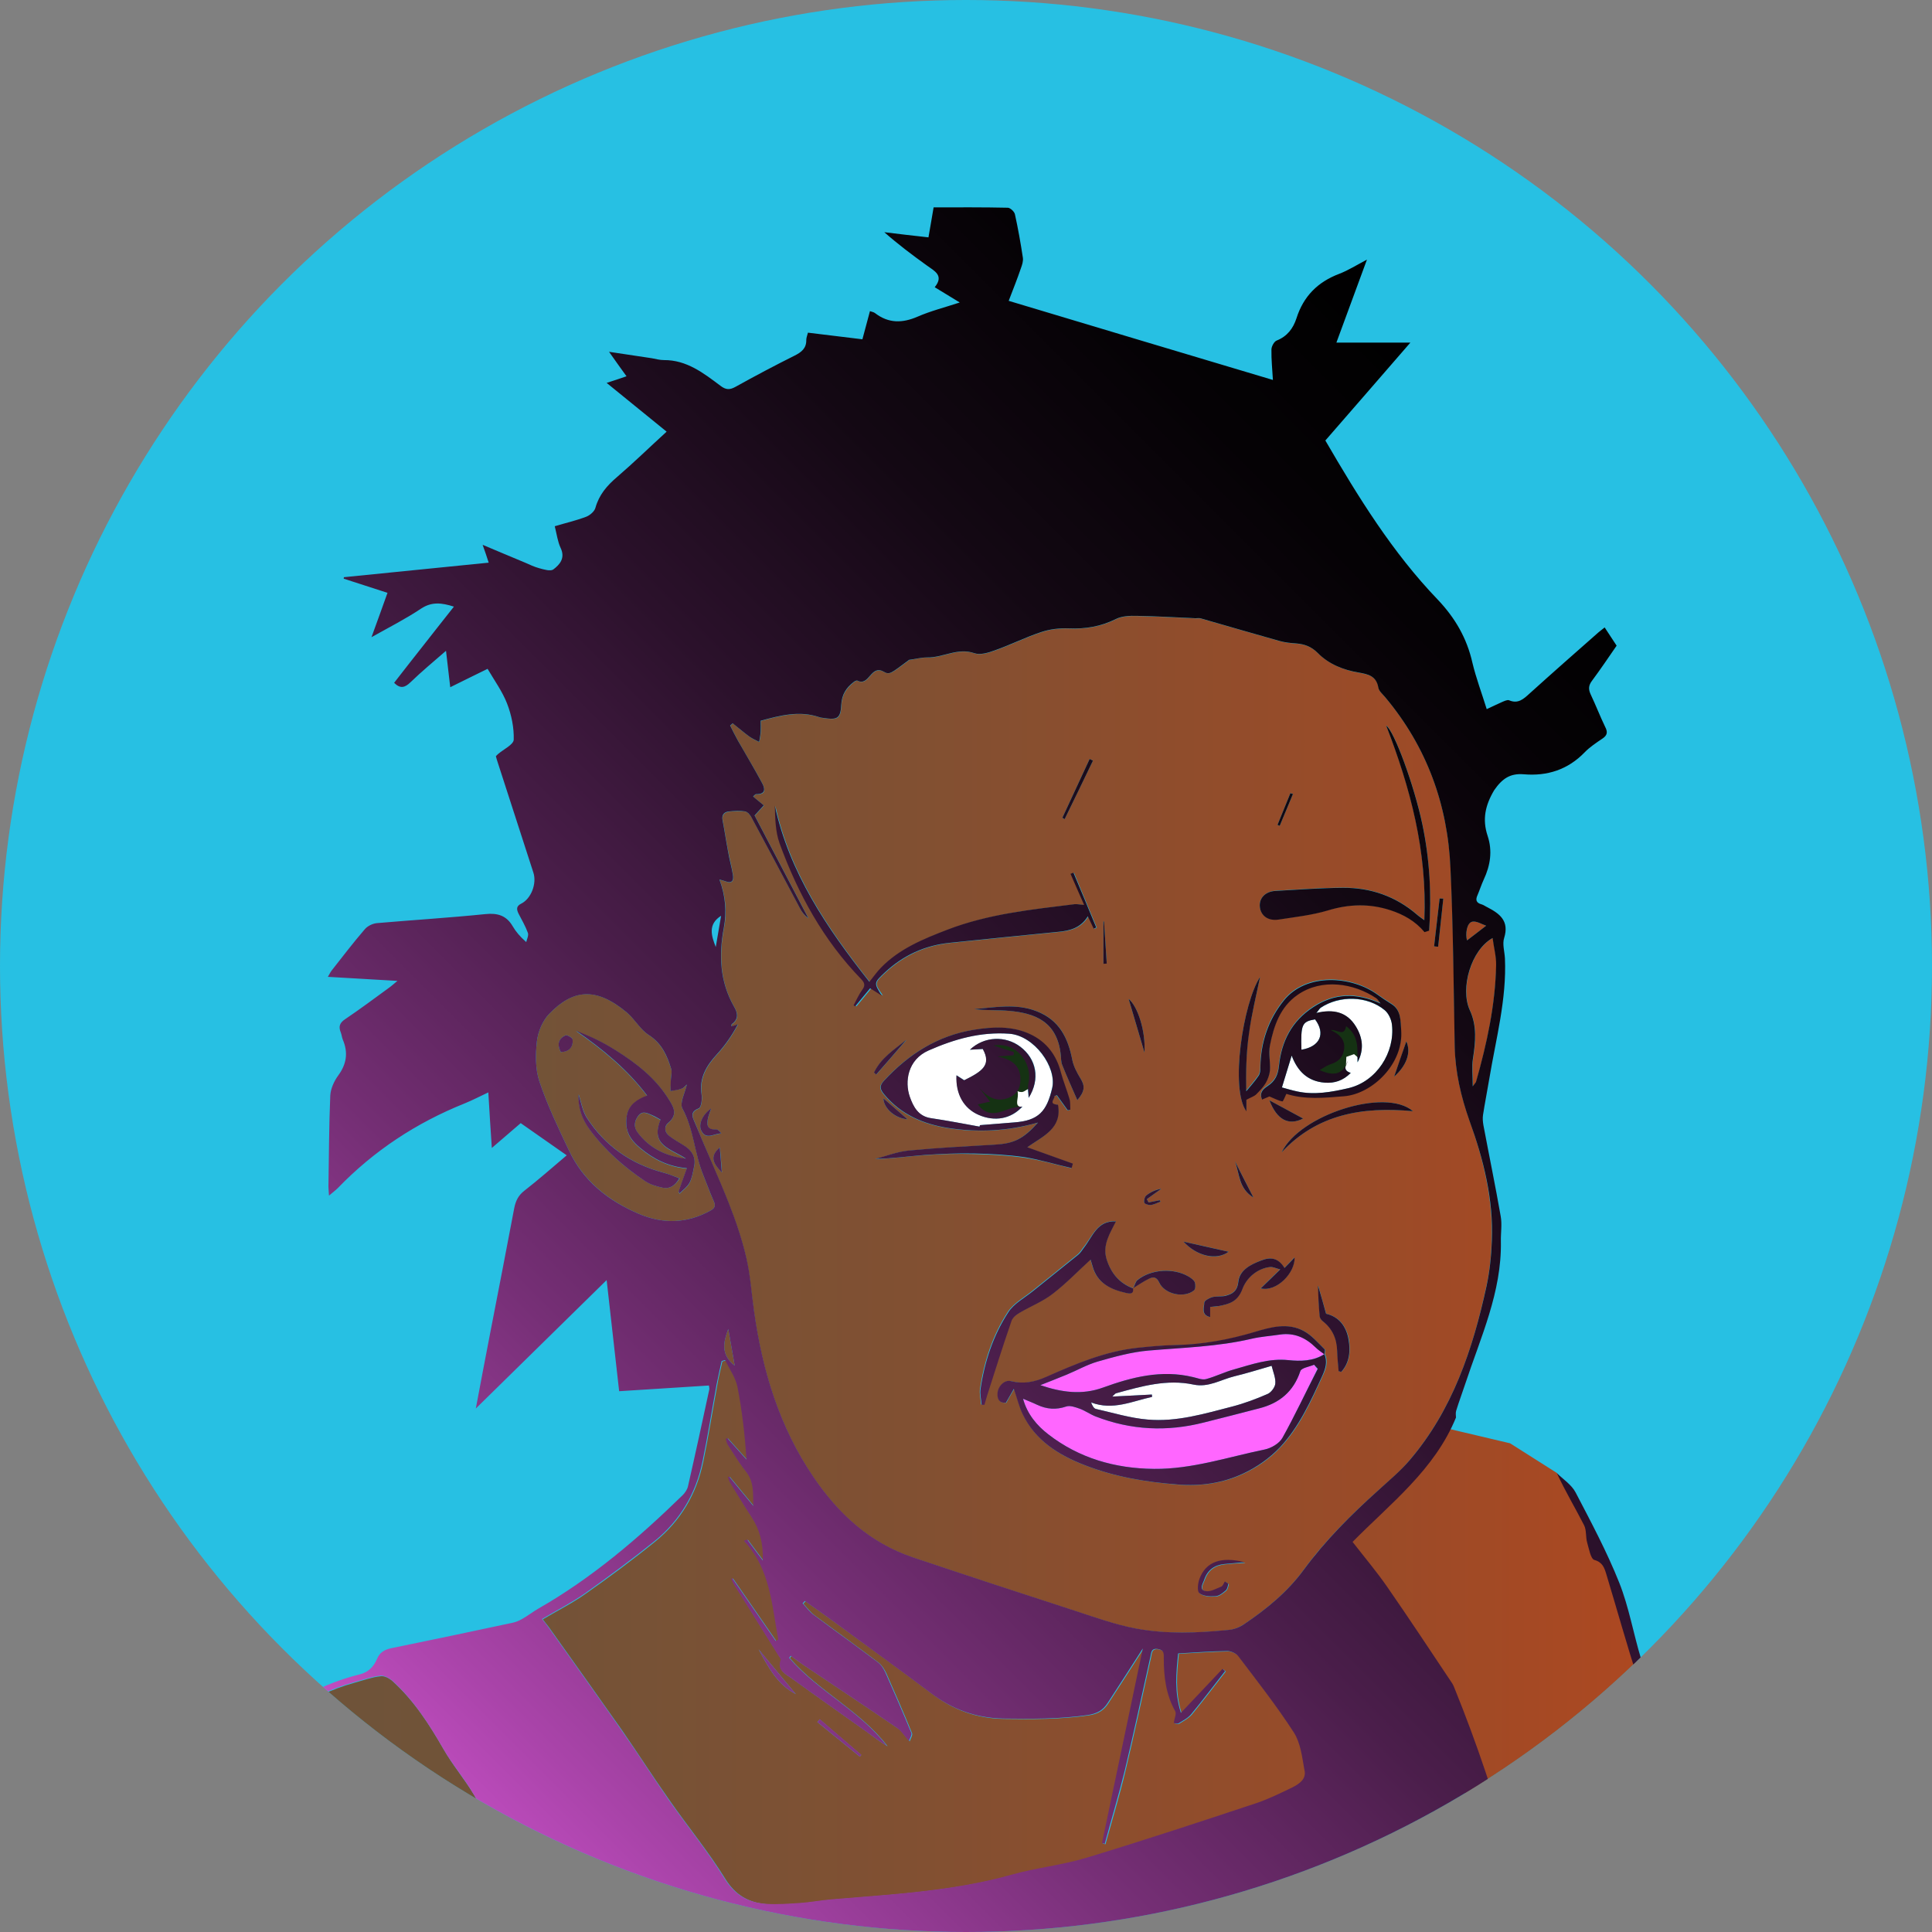 <?xml version="1.0" encoding="utf-8"?>
<!-- Generator: Adobe Illustrator 25.4.1, SVG Export Plug-In . SVG Version: 6.00 Build 0)  -->
<svg version="1.1" xmlns="http://www.w3.org/2000/svg" xmlns:xlink="http://www.w3.org/1999/xlink" x="0px" y="0px"
	 viewBox="0 0 1050 1050" style="enable-background:new 0 0 1050 1050;" xml:space="preserve">
<rect x="0" y="0" width="1050" height="1050" fill="#808080" stroke="none"/>
<style type="text/css">
	.st0{display:none;}
	.st1{display:inline;fill:#1D1D1B;}
	.st2{display:inline;fill:#EDD661;}
	.st3{display:inline;fill:#27C0E3;}
	.st4{display:inline;fill:#4F536A;}
	.st5{display:inline;fill:#498EB3;}
	.st6{display:inline;fill:#FF6666;}
	.st7{display:inline;fill:#BFB9AE;}
	.st8{display:inline;fill:#D1CDC8;}
	.st9{display:inline;fill:#140F3F;}
	.st10{display:inline;fill:#B8F907;}
	.st11{display:inline;fill:#9933FF;}
	.st12{display:inline;fill:#3329FF;}
	.st13{display:inline;fill:#153213;}
	.st14{display:inline;fill:#FF66FF;}
	.st15{display:inline;fill:#00F0A6;}
	.st16{display:inline;fill:#FF0540;}
	.st17{display:inline;fill:#FFFFFF;}
	.st18{display:inline;}
	
		.st19{clip-path:url(#SVGID_00000046333464050915603860000010189347864947383469_);fill:none;stroke:#1D1D1B;stroke-width:0.335;stroke-miterlimit:10;}
	.st20{clip-path:url(#SVGID_00000174596115442964464360000006271078197727446194_);fill:#27C0E3;}
	.st21{clip-path:url(#SVGID_00000174596115442964464360000006271078197727446194_);}
	.st22{fill:url(#SVGID_00000037670698095902239060000000179602744110213012_);}
	.st23{clip-path:url(#SVGID_00000174596115442964464360000006271078197727446194_);fill:#FFFFFF;}
	.st24{clip-path:url(#SVGID_00000174596115442964464360000006271078197727446194_);fill:#153213;}
	.st25{clip-path:url(#SVGID_00000174596115442964464360000006271078197727446194_);fill:#FF66FF;}
	.st26{fill:url(#SVGID_00000059277283796820378100000005194207290241791373_);}
</style>
<g id="Kleuren" class="st0">
</g>
<g id="PNG" class="st0">
</g>
<g id="Back">
</g>
<g id="Shirt">
</g>
<g id="Face">
</g>
<g id="Teeth">
	<g id="Eyes">
	</g>
	<g id="Iris">
	</g>
	<g id="Mond">
	</g>
</g>
<g id="Outline">
</g>
<g>
</g>
<g id="Cirkel">
	<g>
		<defs>
			<circle id="SVGID_00000074431531546482516040000014691180494944452543_" cx="525" cy="525" r="525"/>
		</defs>
		<clipPath id="SVGID_00000125595592063263905880000003364806703290571166_">
			<use xlink:href="#SVGID_00000074431531546482516040000014691180494944452543_"  style="overflow:visible;"/>
		</clipPath>
		
			<rect style="clip-path:url(#SVGID_00000125595592063263905880000003364806703290571166_);fill:#27C0E3;" width="1050" height="1050"/>
		<g style="clip-path:url(#SVGID_00000125595592063263905880000003364806703290571166_);">
			<g>
				
					<linearGradient id="SVGID_00000182512784918353384780000015850317871541356684_" gradientUnits="userSpaceOnUse" x1="77.808" y1="706.712" x2="935.645" y2="706.712">
					<stop  offset="2.149415e-03" style="stop-color:#6C543A"/>
					<stop  offset="0.217" style="stop-color:#715338"/>
					<stop  offset="0.484" style="stop-color:#815032"/>
					<stop  offset="0.777" style="stop-color:#9A4B28"/>
					<stop  offset="1" style="stop-color:#B2471F"/>
				</linearGradient>
				<path style="fill:url(#SVGID_00000182512784918353384780000015850317871541356684_);" d="M347.2,659.7
					c13.1,5.6,26.1,5.3,38.8-1.7c2.4-1.3,3.1-2.6,1.9-5.2c-2.1-4.6-3.8-9.5-5.7-14.2c-4.7-11.7-5-24.7-11.3-36.1
					c-1.7-3.1,1.5-8.8,2.4-13.1c-0.7,0.6-1.5,1.8-2.7,2.2c-2,0.7-4.2,0.9-6.2,1.4c0.1-2.1,0.2-4.2,0.2-6.3c0.1-1.9,0.7-4,0.2-5.7
					c-2.3-7.3-5.2-13.9-12.2-18.5c-4.7-3-7.6-8.7-12-12.3c-17.1-14.2-29.3-12.4-42.1,0.8c-3.6,3.7-6.1,9.7-6.7,14.9
					c-0.8,7.2-0.9,15.3,1.4,22c4.3,12.8,10.2,25.1,16,37.3C317.1,641.9,330.7,652.6,347.2,659.7z M360.2,645.5
					c-3.3-0.7-6.7-1.7-9.4-3.5c-11.5-7.6-21.8-16.6-30.1-27.9c-4.2-5.8-6.6-12.1-6.2-19.3c1.5,4.3,2.1,9,4.5,12.7
					c9.9,15.3,24,25.1,41.6,29.8c2.9,0.8,5.6,2,8.8,3.1C366.9,644.4,364,646.3,360.2,645.5z M324.1,565c3.6,1.8,7.2,3.8,10.7,6
					c11,6.9,21.2,14.8,28.3,26c2.8,4.4,5.7,8.6,0,13.4c-2.3,1.9-1.9,5.1,0.7,7.1c2.4,1.8,5.1,3.4,7.7,5c4.5,2.7,6.9,6.4,5.7,11.8
					c-0.6,3-1.1,6.1-2.5,8.8c-1.2,2.2-3.6,3.8-5.4,5.7c-0.2-0.4-0.3-0.7-0.5-1.1c1.4-4,2.9-8,4.5-12.6c-10.3-0.9-18.2-5.1-25.2-10.9
					c-4-3.3-7.3-7.1-7.7-12.7c-0.5-8.1,2.6-12.6,11.3-15.9c-10.8-14.3-24.2-25.2-38.7-35.3C316.7,561.8,320.5,563.3,324.1,565z
					 M307.3,562.7c0.8-0.4,3.9,1.3,3.9,2.2c0.3,4.1-1.7,6.6-6.4,6.9C302.6,567.6,303.6,564.5,307.3,562.7z M800.6,575.4
					c-0.7,4.4-0.1,9-0.1,15c1.3-1.8,1.7-2.1,1.8-2.5c5.9-20.8,10.4-41.8,10.9-63.5c0.1-4.6-1.1-9.2-1.9-14.6
					c-11.8,6.4-17.8,27.5-12.4,39.3C802.9,557.7,802,566.5,800.6,575.4z M807.7,503.1c-2.4-0.8-5.1-2.6-7.5-2.2
					c-3.1,0.5-3.9,6.8-2.9,10.2C800.1,509,803.5,506.3,807.7,503.1z M346.9,606.5c-2.2,2.8-2.6,6.1-0.4,9
					c6.5,8.6,15.5,12.9,26.3,14.4c-7.5-5.2-19.7-7-13.8-21.2c-1.7-0.9-3-1.7-4.3-2.3C352.1,605.2,349.3,603.4,346.9,606.5z
					 M399.3,742.2c-1.3-7.4-2.4-13.6-3.5-19.9C393.2,729.3,391.5,736.1,399.3,742.2z M396.1,654.2c3.7,9.4,7,19.1,9.3,28.9
					c2.2,9.6,2.9,19.5,4.3,29.3c4.5,32.4,13.7,62.9,32.3,90.4c13.7,20.2,30.7,35.8,54.1,43.7c29.5,9.9,59,19.6,88.6,29.2
					c10.7,3.5,21.3,7.3,32.3,9.4c16.8,3.2,33.9,2.5,50.8,0.8c2.9-0.3,6-1.6,8.4-3.2c12.1-8.2,23.4-17.4,32.2-29.4
					c11.7-16,25.7-29.9,40.4-43.1c5.9-5.3,12.1-10.4,17.2-16.5c23.3-27.3,34.4-60.2,41.8-94.6c1.8-8.1,2.6-16.5,2.9-24.7
					c0.8-22.6-4.5-44.2-12-65.3c-4.6-13.1-7.8-26.4-8-40.3c-0.6-32.3-0.8-64.6-2.3-96.8c-1.6-34.7-12.9-66-35.4-92.9
					c-1.4-1.7-3.5-3.4-3.8-5.3c-1-6.4-5.6-7.3-10.7-8.2c-8.4-1.4-16.3-4.7-22.2-10.6c-3.5-3.5-7.1-4.8-11.6-5.2
					c-3-0.2-6.1-0.5-9-1.3c-14.3-4-28.6-8.2-42.9-12.3c-0.9-0.3-2,0-3-0.1c-10.7-0.5-21.3-1.1-32-1.3c-3.8-0.1-8,0.1-11.2,1.7
					c-8.2,4.1-16.6,5.5-25.6,5.1c-5-0.2-10.3,0.4-15,2c-8.5,2.8-16.6,6.9-25.1,9.9c-3.5,1.3-8,2.7-11.2,1.6
					c-9.2-3.2-17.2,2.5-25.8,2.3c-3.2-0.1-6.4,0.8-9.7,1.3c-10.1,7.5-10.6,8.2-13.9,6.4c-7-3.9-7.8,8.2-14.2,4.9
					c-0.5-0.2-1.5,0.3-2.1,0.8c-4,3.2-6.4,6.7-6.7,12.4c-0.4,7.5-2.1,8.2-9.6,7.1c-0.8-0.1-1.7-0.2-2.5-0.5c-10.7-3.6-21-0.9-31.7,2
					c0,1.9,0.1,3.9,0,5.9c-0.1,1.9-0.5,3.7-0.8,5.6c-1.7-0.9-3.6-1.6-5.2-2.8c-3.2-2.3-6.1-4.8-9.2-7.3c-0.5,0.4-1,0.8-1.4,1.2
					c1.4,2.8,2.8,5.6,4.3,8.3c4.3,7.7,8.9,15.2,13.1,23c1.6,3,2.1,6.2-3.2,6c-0.7,0-1.4,1.1-1.7,1.3c2.3,1.9,4.1,3.3,5.8,4.8
					c-1.4,1.6-2.9,3.2-5,5.5c9.5,18.1,19.3,36.9,29.2,55.8c-2.1-1.4-3.4-3.1-4.4-5.1c-8.8-16.5-17.5-33-26.4-49.5
					c-0.8-1.4-2.2-3.2-3.5-3.4c-2.8-0.5-5.8-0.3-8.6,0c-2.7,0.3-4.3,1.6-3.7,4.8c1.1,5.7,1.9,11.4,3,17c0.8,4.2,1.9,8.3,2.6,12.5
					c0.6,3.3-0.5,5.1-4.2,3.6c-0.8-0.3-1.7-0.5-3.1-0.9c3.3,8.9,4.1,17.4,2.4,26.2c-2.8,14.9-2.2,29.5,5.6,43c2,3.4,2.5,6.7-1.3,9.4
					c-0.2,0.1-0.1,0.6-0.2,1.2c1.2-0.4,2.3-0.8,3.5-1.1c-3.2,6.1-7,11.5-11.4,16.3c-5.8,6.3-9.6,12.9-8.3,21.9
					c0.4,2.5-0.3,7-1.6,7.5c-5.3,2.1-3,5.4-1.9,8.1C383.7,625.2,390.3,639.5,396.1,654.2z M502.4,627.8c-8.9,0.6-17.7,2-26.8,2.1
					c6-1.5,11.9-3.9,18-4.5c15.5-1.5,31.1-2.3,46.7-3.2c10.4-0.6,15.5-2.9,23.6-12c-16.5,4.7-32.4,5.4-48.3,3
					c-13.8-2.1-26.1-7.3-35.3-18.4c-2.3-2.8-2.6-4.6-0.1-7.3c13.3-14.4,29.2-24.5,48.6-27.7c10.3-1.7,21.1-2.3,31,2.4
					c8.6,4.2,14.2,11.3,16.6,20.8c1.2,4.8,3.2,9.4,4.6,14.2c0.5,1.9,0.3,4,0.5,6c-0.5,0.1-1,0.2-1.4,0.3c-2-2.7-3.9-5.5-5.9-8.2
					c-0.4,0.2-0.8,0.3-1.3,0.5c0.2,1.6-3.6,4.3,1.9,4.7c2.3,12.8-8,17-16.7,23.1c8.7,3.1,16.7,6,24.8,8.9c-0.2,0.8-0.5,1.6-0.7,2.4
					c-8.5-2-17-4.5-25.6-5.7c-9-1.3-18.2-1.8-27.4-2C520.4,626.9,511.4,627.2,502.4,627.8z M475.1,582.9
					c3.7-7.9,11.1-12.6,17.6-17.8c-5.5,6.3-10.9,12.6-16.4,18.9C475.9,583.6,475.5,583.3,475.1,582.9z M480.1,596.9
					c4.2,3.7,8.4,7.3,13.1,11.4C486.9,608,480.3,602.7,480.1,596.9z M529.6,548.4c11.3-0.9,22.6-3.2,33.9,1.2
					c12.4,4.8,17,14.6,19.3,26.6c0.7,3.5,2.5,6.9,4.4,9.9c2.5,4,2.5,6.9-1.7,11.8c-2.9-6.7-5.7-12.9-8.2-19.1
					c-0.7-1.7-0.6-3.7-0.8-5.5c-1.9-18.4-14.6-22.7-27.9-23.9C542.3,548.8,535.9,549.3,529.6,548.4z M665.8,850.2
					c-5.4,0.5-9.2,3.2-11,8.4c-0.8,2.2-3.1,5.5,0.6,6.3c2.6,0.6,5.8-1.3,8.6-2.4c0.9-0.4,1.4-1.9,2-2.8c0.6,0.5,1.8,1.1,1.8,1.4
					c-0.2,1.2-0.6,2.8-1.4,3.5c-1.7,1.4-3.7,3-5.6,3.1c-3,0.2-6.7,0-8.7-1.7c-1.3-1.1-0.8-5.4,0.1-7.8c3.5-9.3,11.5-12.3,24.7-8.8
					C672.1,849.6,668.9,849.9,665.8,850.2z M718.8,747.9c-6.3,13.8-12.5,27.7-23,38.8c-5.5,5.9-12.7,10.9-20.1,14.3
					c-11,5.1-22.8,6.8-35.2,5.9c-17.4-1.4-34.5-4.2-50.7-10.5c-14.1-5.4-26.9-13.3-33.8-27.7c-1.9-3.9-2.9-8.2-4.8-13.8
					c-1.8,3-2.9,5-4.3,7.5c-3,0.3-4.8-1.4-4.6-4.9c0.2-4.1,3.8-7.7,7.3-6.8c6.9,1.7,12.9,0.5,19.4-2.4c15.8-7,31.8-13.9,49.3-15.7
					c6.9-0.7,13.8-1.4,20.7-1.5c14.7-0.3,28.9-2.8,43-7.1c8.7-2.6,18-5.3,26.8-0.5c4.3,2.3,7.6,6.5,11.3,9.9
					c0.4,0.4-0.1,1.7-0.1,2.6l0.1-0.1C721.9,740.1,720.7,743.9,718.8,747.9z M729,745.6c-0.5-0.1-0.9-0.3-1.4-0.4
					c-0.3-3.7-0.7-7.4-0.8-11.1c-0.1-6.7-2.7-12.1-8-16.2c-0.7-0.6-1.5-1.6-1.5-2.5c-0.5-5.5-0.8-11.1-0.9-16.8
					c1.4,5,2.8,10,4.4,15.4c7,1.6,11,6.9,12.3,14C734.1,734.3,733.6,740.7,729,745.6z M696.6,626.2c9.6-20.1,56.2-35.3,71.3-22.3
					C740.4,601.3,715.9,605.5,696.6,626.2z M689.9,598c6,3.3,12,6.5,18.3,9.9C700.4,611.9,694,608.7,689.9,598z M757.7,585.1
					c2.3-6.5,4.3-12.2,6.6-19.1C767.1,572,764.3,579.3,757.7,585.1z M782.4,488.3c0.7,0,1.3,0.1,2,0.1c-0.9,8.7-1.9,17.4-2.8,26.1
					c-0.7-0.1-1.5-0.2-2.2-0.2C780.4,505.7,781.4,497,782.4,488.3z M701.3,431.1c0.5,0.1,0.9,0.2,1.4,0.4
					c-2.4,5.8-4.8,11.5-7.2,17.3c-0.4-0.2-0.8-0.3-1.2-0.5C696.6,442.6,698.9,436.9,701.3,431.1z M693.2,484.1
					c12.2-0.7,24.4-1.6,36.6-1.7c15.1-0.1,28.7,4.6,40.3,14.6c1,0.9,2.1,1.6,4,3c1.7-37.7-7.6-72-20.7-105.7
					c4.3,2.9,15.1,32.2,19.6,53.4c4,19,5,38.2,3.7,57.9c-0.7,0.2-1.9,0.6-2.5,0.8c-5.1-6.1-11.5-9.6-18.5-11.9
					c-11.3-3.7-22.5-3.3-34,0.1c-8.7,2.6-17.9,3.7-27,5c-5.6,0.8-9.6-2.2-10-6.9C684.2,488.2,687.6,484.5,693.2,484.1z M684.8,531
					c-2,9.9-4.6,20.1-6.1,30.4c-1.4,10.4-1.7,20.9-1.5,31.4c2.3-2.8,4.7-5.5,6.7-8.4c0.8-1.2,1-3.1,1-4.7
					c0.1-13.6,4.4-25.9,12.8-36.3c12.1-15,36.6-13.4,50.7-3.2c2.5,1.8,5,3.5,7.6,5.1c5.5,3.3,5,9.3,5.4,14.1
					c1.5,18.5-15.7,34.9-31.1,36.1c-10.8,0.8-21.3,1.9-31.3-1.3c-0.8,1.6-1.7,4.1-2.2,4.1c-2.1-0.4-4.1-1.5-7-2.7
					c-0.5,0.2-2.1,0.9-4,1.7c-1.7-3.9,0.9-5.9,3.1-7.4c4.1-2.7,5.6-6.1,6.1-11c1.4-13.2,7-24.2,18.6-31.8c11.7-7.6,23.4-7.9,36.6-2
					c-1.1-1.4-1.6-2.3-2.4-2.9c-12-8-29.5-11-42.7-1.8c-9.4,6.6-12.9,16.8-15,27.4c-0.8,4.4,0.3,9.1,0,13.6
					c-0.1,2.4-1.1,4.9-2.3,6.9c-1.3,2.3-3.2,4.4-5.2,6.2c-1.2,1.1-2.9,1.6-5.3,2.9v6.3C668.5,591.8,675.6,545.2,684.8,531z
					 M681.2,650.8c-8.2-4.9-7.6-13.1-10-19.6C674.4,637.4,677.5,643.6,681.2,650.8z M672.9,696.7c0.7-6.5,6.7-9.3,12.3-11.6
					c4.9-2,9.3-1.7,12.8,4c2.2-2.3,3.8-3.9,5.5-5.7c0.3,8.5-9.9,18.9-18.4,16.8c3.7-3.6,6.7-6.6,10.6-10.3c-2.2-0.5-4-1.5-5.6-1.3
					c-7.3,0.9-12.8,6.2-14.9,11.8c-2.6,7-7.1,8.3-12.9,9.4c-1.5,0.3-3,0.4-4.7,0.5v5.5c-5.1-1.2-3.2-5.1-3.2-7.8c0-1,2.6-2.5,4.2-3
					c2.2-0.6,4.8-0.2,7.1-0.8C669.6,703.3,672.3,701.9,672.9,696.7z M667.7,680.3c-6.4,5-17.2,2.5-24.5-5.5
					C650.8,676.4,659.3,678.4,667.7,680.3z M646,693.8c1.3,0.8,2.8,1.8,3.3,3c0.5,1.3,0.5,3.8-0.4,4.5c-5.4,4.4-16,2.1-18.9-4.3
					c-1.5-3.2-3.4-3.1-5.6-2.1c-2.9,1.4-5.6,3.3-8.4,4.9c0.7-1.5,1.1-3.3,2.2-4.2C625.6,689.7,637.9,688.9,646,693.8z M631.1,646.1
					c-2.6,1.9-5.2,3.7-7.8,5.6c0.3,0.6,0.6,1.2,0.9,1.8c2-0.4,4.1-0.8,6.1-1.2c0.1,0.3,0.3,0.5,0.4,0.8c-1.8,0.6-3.6,1.6-5.4,1.8
					c-1.1,0.1-3.2-0.6-3.4-1.3c-0.3-1.2,0.2-3.2,1.1-3.9C625.3,647.9,628,646.5,631.1,646.1z M622,572c-2.9-9.8-5.8-19.6-8.6-29.1
					C618.2,546.8,622.7,560.1,622,572z M599.7,500.9c0.1,0,0.2,0,0.3-0.1c0.5,7.6,1,15.2,1.5,22.8c-0.6,0-1.2,0.1-1.8,0.1V500.9z
					 M606.4,663.7c-3,6.2-7.5,12.7-5.1,20.5c2.3,7.4,6.8,13.1,14.4,15.9c0.5,3.4-2,2.9-3.8,2.5c-8.5-2-15.8-5.4-18.3-14.8
					c-0.3-1.3-0.8-2.5-1-3.3c-6.9,6.3-13.3,13-20.6,18.6c-5.4,4.2-12.1,6.7-18,10.3c-1.9,1.1-4,2.8-4.7,4.7
					c-4.6,13.3-8.8,26.7-13.1,40.1c-0.5,1.7-1,3.4-1.5,5.1c-0.5,0-1,0-1.5,0c-0.2-2.9-1-5.8-0.6-8.5c2.2-14.9,6.9-29.2,15.1-41.8
					c3.1-4.7,8.8-7.8,13.4-11.5c8.2-6.6,16.4-13.1,24.5-19.7c1.3-1,2.2-2.6,3.2-3.9C593.8,671.9,596.2,663.2,606.4,663.7z
					 M592.2,412.5c0.6,0.3,1.2,0.6,1.8,0.9c-5.1,10.6-10.3,21.2-15.4,31.8c-0.4-0.3-0.8-0.5-1.2-0.8
					C582.3,433.8,587.3,423.1,592.2,412.5z M424,458.5c-2.3-6.3-2.4-13.5-2.6-20.5c8,36.3,27.8,65.9,51.4,95.7
					c2.5-3.1,4.2-5.6,6.3-7.7c10-10.3,22.9-15.6,36-20.6c22.3-8.6,45.8-11.1,69.3-13.9c1.3-0.2,2.6,0.2,5.1,0.4
					c-2.7-6.2-5.1-11.6-7.4-16.9c0.5-0.2,1-0.4,1.6-0.6l12.4,29.8c-0.5,0.2-1,0.4-1.4,0.6c-1-2.1-2-4.1-3.2-6.7
					c-3.8,6.2-9.5,7.8-15.8,8.4c-19.8,1.9-39.6,4-59.3,6c-13.5,1.4-25.2,6.8-35.1,16c-6.2,5.8-6.2,5.8-1.4,12.6c-2-1.3-4-2.5-6.3-4
					c-2.8,3.4-5.4,6.6-8.1,9.8l-0.9-0.5c1.5-2.8,2.7-5.7,4.6-8.3c1.7-2.4,1.6-3.8-0.5-6C447.8,511.1,434,485.8,424,458.5z
					 M391.3,623.6c0.4,4.5,0.7,9.1,1.1,13.6C388.3,633,384.9,628.9,391.3,623.6z M386.5,602.5c-0.8,2.4-1.4,3.8-1.7,5.2
					c-0.8,3.6-0.6,6.5,4.4,6.2c1-0.1,2.1,1,2.8,2.2c-3.8-0.1-8.1,3.8-10.8-1.4C379.4,611.2,381.6,606,386.5,602.5z M703.6,941.8
					c-9.3-14.4-19.9-27.9-30.3-41.6c-1.2-1.5-3.9-2.7-5.9-2.7c-8.9,0.2-17.7,0.8-26.7,1.3c-1.1,10.6-2.1,20.9,1.5,32.3
					c8-8.5,15.3-16.2,22.6-23.9l1.4,1.2c-6.1,7.8-12.1,15.7-18.4,23.4c-1.8,2.1-4.5,3.5-6.9,5c-0.7,0.4-2-0.1-2.6-0.2
					c0.4-2.6,1.6-5,0.8-6.4c-5-8.9-6.2-18.6-6.2-28.6c0-2.5,0.2-4.7-3.2-5.2c-3.8-0.6-3.6,2.1-4.1,4.3c-4.6,20.6-9,41.2-13.9,61.7
					c-3.2,13.4-7.2,26.6-10.9,39.9c-0.5-0.1-1-0.2-1.5-0.4c7.4-35.3,14.8-70.6,22.2-105.8c-6.4,10-12.7,19.8-19.1,29.6
					c-2.5,3.9-5.7,5.9-10.9,6.6c-15.3,2.2-30.5,2.1-45.8,1.9c-14.7-0.2-27.5-4.8-39.2-13.7c-17.3-13.1-35-25.8-52.6-38.7
					c-5.3-3.9-10.7-7.7-16.1-11.5c-0.4,0.4-0.8,0.9-1.2,1.3c2,2.1,3.8,4.6,6.1,6.3c11.6,8.6,23.3,17,34.8,25.7
					c1.8,1.4,3.2,3.7,4.2,5.8c4.8,10.8,9.5,21.6,14,32.6c0.4,1.1-0.8,2.8-1.3,4.4c-2.6-2.9-4.1-5.5-6.3-7
					c-17.1-11.7-34.4-23.1-51.6-34.7c-2.2-1.5-4.3-3-6.4-4.6c-0.3,0.4-0.6,0.7-0.8,1.1c15.7,18.1,38.4,28.6,53.1,47.9
					c-4-2.3-7.6-5.2-11.3-7.9c-13.6-9.7-27.2-19.2-40.7-29c-3.2-2.3-7.9-4.2-5.7-9.9c0.2-0.6-0.8-1.7-1.4-2.6
					c-8-12.8-16.1-25.6-24.1-38.5c-0.6-0.9-1-2-1.4-3c0.2-0.1,0.4-0.2,0.6-0.3c7.9,11.4,15.7,22.7,23.6,34.1
					c0.5-0.2,0.9-0.5,1.4-0.7c-3.6-18.7-4.1-38.3-18.7-53.7c0.6-0.2,1.2-0.5,1.8-0.7c2.7,3.6,5.4,7.2,8.5,11.4
					c0.3-9.9-1.8-17-6.1-23.5c-4-6.1-7.8-12.4-11.6-18.6c-0.6-1-0.9-2.1-1.3-3.2c0.2-0.1,0.5-0.2,0.7-0.3
					c4.4,5.3,8.7,10.6,13.1,15.9c-0.2-6.6,0.5-13-3.9-18.5c-3.7-4.6-6.8-9.8-10-14.7c-0.6-0.9-0.8-2.2-1.1-3.2
					c0.3-0.1,0.6-0.3,0.9-0.4c3.5,3.9,6.9,7.7,10.4,11.6c-0.9-13.6-2.3-26.6-4.9-39.4c-1-5.1-4.4-9.8-6.7-14.6
					c-0.6,0.2-1.3,0.4-1.9,0.5c-0.9,4.2-2,8.3-2.7,12.5c-2.6,14-4.8,28.1-7.7,42.1c-3.6,17.4-12.3,32.1-26.1,43.3
					c-12.2,9.9-24.9,19.3-37.7,28.3c-7.3,5.2-15.4,9.2-23.4,14c1.2,1.5,2.2,2.8,3.2,4.1c13.3,18.7,26.6,37.3,39.8,56.1
					c8.8,12.7,17.1,25.7,26,38.3c9.9,14.2,21,27.7,30.1,42.4c5.6,9.1,12.9,13.1,22.6,13.9c6.2,0.5,12.5,0,18.8-0.5
					c5.4-0.4,10.8-1.4,16.2-1.9c33-2.8,66.1-4.5,98.3-13.4c13.4-3.7,27.4-5.1,40.7-9.2c31.1-9.4,61.9-19.7,92.7-29.8
					c6.7-2.2,13.2-5.4,19.6-8.6c3.7-1.8,7.6-4.6,6.7-9.3C708.1,955.1,707.2,947.4,703.6,941.8z M412.3,896.4
					c6.7,8.1,13.5,16.2,20.2,24.3C422.4,915.5,417.4,905.8,412.3,896.4z M467.3,954.7c-7.7-6.3-15.4-12.5-23.1-18.8
					c0.4-0.5,0.9-1,1.3-1.5c7.5,6.5,15,12.9,22.6,19.4C467.8,954.1,467.5,954.4,467.3,954.7z M257.7,975.6
					c-5.1-8.6-11.7-16.3-16.6-24.9c-7.7-13.4-16-26.3-27.5-36.8c-1.7-1.6-4.5-3.2-6.7-2.9c-4.8,0.5-9.4,2.2-14.1,3.5
					c-26.3,7.2-46.8,23.5-65.1,42.8c-26.2,27.5-43.4,59.7-49.9,97.4h24.5c-2.4-32.5,7.4-61,26.8-86.6c0.4,0.2,0.8,0.4,1.2,0.5
					c-1.2,1.8-2.5,3.6-3.7,5.4c-12,18.4-20.1,38.1-19.8,60.4c0.1,6.7,1.1,13.5,1.7,20.2H290c-0.6-1.9-1.4-3.8-1.9-5.8
					C281.5,1022.9,271.3,998.6,257.7,975.6z M901.4,973.4l-2.2-34.8l-19.1-69l-19.6-48.2l-14.4-20.9l-25.4-16.1l-38.1-9l-51,66.2
					l57.8,107.7l35.3,129.5l111-14C934.5,1060.3,901.4,973.4,901.4,973.4z"/>
			</g>
		</g>
		<path style="clip-path:url(#SVGID_00000125595592063263905880000003364806703290571166_);fill:#FFFFFF;" d="M532.3,612.3
			c-8.8-1.6-17.6-3.3-26.4-4.6c-6.9-1-9.6-6.2-11.5-11.6c-2.9-8.2-1.2-20.2,10.2-25.2c14.1-6.2,28.2-10.2,43.8-9.1
			c13.7,1,25.9,18.2,23.4,29.4c-2.9,12.9-7.3,17.8-20.5,18.8c-6.2,0.5-12.5,1-18.7,1.5C532.5,611.7,532.4,612,532.3,612.3z
			 M532.1,591.4c4.2,4.5,8.6,7.8,15.2,5.6c4.8-1.6,7.1-5.1,7.2-10c0.1-7.7-4.7-11.3-12.6-12.7c3.7-0.3,6.3-0.5,8.9-0.7
			c0-0.6,0.1-1.2,0.1-1.7c-3.3-1.1-6.7-2.1-11.1-3.6c12.2-2.1,21.5,9.2,19,20.7c-0.5,2.4,0.1,5.1,0.2,7.7
			c6.6-10.3,4.3-21.2-4.4-27.8c-8-6.1-19.6-5.8-27.4,1.6c2.9-0.2,4.9-0.3,7-0.4c4.8,8.7-0.2,12.1-10.1,17c-1.3-0.8-2.7-1.7-4.2-2.7
			c-0.5,10.3,4,18,12,21.5c8.7,3.8,17.6,2.3,23.8-4.5c-2.7,0.1-5.4,0.6-7.8,1.5c-5.7,2.1-11.2,4.2-16.4-2.7c2.5-0.6,4.6-1,6.7-1.5
			C536,596.3,534,593.8,532.1,591.4z"/>
		<path style="clip-path:url(#SVGID_00000125595592063263905880000003364806703290571166_);fill:#FFFFFF;" d="M731.6,557.8
			c7.3,5.5,6,12.7,6.2,19.6c3.7-6.9,2.8-13.5-1-19.6c-4.7-7.6-11.9-9.5-21.4-7.2c1.3-1.5,1.7-2.3,2.3-2.8
			c10.3-6.9,25.4-6.6,34.9,1.3c2.1,1.7,3.6,5.1,3.9,7.8c1.7,15-8.3,30.9-23.7,34.5c-9.2,2.1-18.3,3.8-27.7,1.8
			c-2.9-0.6-5.8-1.5-8.4-2.2c1.8-5.9,3.5-11.3,5.3-17.3c3.2,8.5,8.7,14,18,14.7c5.3,0.4,10-1.1,14.1-5.3c-4.3-1.4-3-3.9-1.6-6.9
			c-2.6,8.4-8.1,8.7-15.4,5.4c1.9-1.1,3.8-2.5,5.9-3.2c4-1.2,6.6-3.6,7.3-7.6c0.9-5.1-1.6-8.4-7.2-11
			C726.8,559.5,730.5,563.7,731.6,557.8z"/>
		<path style="clip-path:url(#SVGID_00000125595592063263905880000003364806703290571166_);fill:#FFFFFF;" d="M707.3,570.5
			c-0.4-13.8,0.3-15.3,7.4-16.5C720.5,561.7,717.5,568.8,707.3,570.5z"/>
		<path style="clip-path:url(#SVGID_00000125595592063263905880000003364806703290571166_);fill:#153213;" d="M721.2,555.6
			c0,0.7,0,10.5,0,10.5l-7.7,15l6,4l9.2-1.2l2.8-4.7l0.2-4.8l4.2-1.5l2,1.7l1.2-7.2l-4.5-9.2l-4.5-6L721.2,555.6z"/>
		<path style="clip-path:url(#SVGID_00000125595592063263905880000003364806703290571166_);fill:#153213;" d="M553.2,594.9
			c0-3.2-1.1-1.4,2.1-1.4c1.7,0,3.6-2.6,4.7-1.4l1.3-4.1l-1.5-10.2l-6.7-8.5l-8.5-3.7c0,0-10.5,1.7-11.2,2l6.5,9l-0.5,6.7l-12.7,6.5
			l-0.2,9.2l7.5,7l12-0.7l6.7-2l1.7-1.8C551.7,600.8,553.2,597.6,553.2,594.9z"/>
		<path style="clip-path:url(#SVGID_00000125595592063263905880000003364806703290571166_);fill:#FF66FF;" d="M716,744
			c-6.3,12.5-12.2,25.2-19,37.4c-1.7,3.1-6.2,5.7-9.8,6.4c-19.9,4.1-39.4,10.7-60,10.5c-21.2-0.2-40.7-5.8-57.5-18.8
			c-6.1-4.7-11.4-10.9-13.7-19.3c2.6,1.1,5.2,2.1,7.7,3.3c5.2,2.4,10.2,2.8,15.8,0.9c2.1-0.7,5,0.4,7.3,1.2c3,1.1,5.6,3,8.6,4.2
			c19.3,7.5,38.9,8.4,58.9,3.3c10-2.5,20.1-5.1,30.1-7.7c11-2.8,18.6-9.1,22.3-20.2c0.6-1.8,4.9-2.4,7.5-3.5
			C714.6,742.5,715.3,743.2,716,744z"/>
		<path style="clip-path:url(#SVGID_00000125595592063263905880000003364806703290571166_);fill:#FF66FF;" d="M719.9,735.8
			c-6.1,3.9-13,4.1-19.7,3.4c-10.4-1.1-19.8,2.3-29.4,5c-5.2,1.4-10.1,3.9-15.3,5.3c-2.2,0.6-4.8-0.6-7.2-1.1
			c-17-4.1-33.1,0-48.8,5.7c-11.5,4.2-22.6,2.6-34.1-1.3c4.8-1.9,9.5-3.7,14.3-5.7c5.6-2.3,11-5.4,16.8-7.1c9.1-2.6,18.4-5.2,27.7-6
			c18.7-1.6,37.6-2.1,56-6.4c5.1-1.2,10.3-1.5,15.5-2.3c7.7-1.1,13.9,1.7,19.3,7c1.4,1.4,3.2,2.5,4.8,3.7
			C719.9,735.9,719.9,735.8,719.9,735.8z"/>
		<path style="clip-path:url(#SVGID_00000125595592063263905880000003364806703290571166_);fill:#FFFFFF;" d="M626,757.9
			c-6.8,0.4-13.7,0.7-21.5,1.1c1.2-1.1,1.6-1.7,2.1-1.8c13.8-3.8,27.6-7.8,42.1-4.7c8.1,1.7,14.8-2.7,22.1-4.5
			c6.7-1.6,13.3-3.7,20.3-5.7c0.9,3.6,2.3,6.7,2,9.7c-0.2,2-2.3,4.8-4.2,5.6c-6.2,2.7-12.6,5.1-19.1,6.8
			c-15.1,3.9-30.3,8.5-46.1,7.1c-9.5-0.8-18.9-3.7-28.2-5.8c-1.1-0.3-1.9-1.9-2.5-3.5c11.9,4.5,22.3-0.7,33.1-3
			C626.1,758.7,626.1,758.3,626,757.9z"/>
		<g style="clip-path:url(#SVGID_00000125595592063263905880000003364806703290571166_);">
			<g>
				
					<linearGradient id="SVGID_00000165947421986115353490000004894972249831688880_" gradientUnits="userSpaceOnUse" x1="132.426" y1="1112.262" x2="923.135" y2="321.553">
					<stop  offset="0" style="stop-color:#FF66FF"/>
					<stop  offset="5.789856e-02" style="stop-color:#E55CE5"/>
					<stop  offset="0.206" style="stop-color:#AA44AA"/>
					<stop  offset="0.354" style="stop-color:#762F76"/>
					<stop  offset="0.498" style="stop-color:#4B1E4B"/>
					<stop  offset="0.636" style="stop-color:#2B112B"/>
					<stop  offset="0.769" style="stop-color:#130813"/>
					<stop  offset="0.892" style="stop-color:#050205"/>
					<stop  offset="0.998" style="stop-color:#000000"/>
				</linearGradient>
				<path style="fill:url(#SVGID_00000165947421986115353490000004894972249831688880_);" d="M731.5,579.1c0.4-0.8,0.8-1.8,1.2-2.9
					C732.2,577.3,731.7,578.2,731.5,579.1z M658.7,705c-1.6,0.5-4.2,1.9-4.2,3c0,2.6-1.9,6.6,3.2,7.8c0-2,0-3.6,0-5.5
					c1.7-0.2,3.2-0.3,4.7-0.5c5.7-1.1,10.3-2.3,12.9-9.4c2.1-5.6,7.6-10.9,14.9-11.8c1.6-0.2,3.4,0.8,5.6,1.3
					c-3.9,3.8-6.9,6.7-10.6,10.3c8.5,2.1,18.7-8.3,18.4-16.8c-1.7,1.8-3.3,3.5-5.5,5.7c-3.5-5.7-7.8-6-12.8-4
					c-5.7,2.2-11.6,5.1-12.3,11.6c-0.6,5.2-3.3,6.6-7.1,7.6C663.4,704.8,660.9,704.4,658.7,705z M708.2,607.9
					c-6.3-3.4-12.3-6.7-18.3-9.9C694,608.7,700.4,611.9,708.2,607.9z M681.2,650.8c-3.7-7.2-6.9-13.4-10-19.6
					C673.7,637.8,673.1,645.9,681.2,650.8z M667.7,680.3c-8.4-1.9-16.9-3.8-24.5-5.5C650.4,682.7,661.2,685.2,667.7,680.3z
					 M684.8,531c-9.2,14.1-16.4,60.8-7.4,73c0-2.8,0-5.2,0-6.3c2.4-1.3,4.1-1.8,5.3-2.9c1.9-1.9,3.8-3.9,5.2-6.2
					c1.2-2.1,2.1-4.6,2.3-6.9c0.3-4.5-0.9-9.2,0-13.6c2.1-10.6,5.6-20.9,15-27.4c13.2-9.2,30.7-6.3,42.7,1.8
					c0.8,0.5,1.3,1.5,2.4,2.9c-13.2-5.9-24.9-5.7-36.6,2c-11.7,7.6-17.2,18.6-18.6,31.8c-0.5,4.9-2,8.3-6.1,11
					c-2.2,1.5-4.8,3.4-3.1,7.4c1.8-0.8,3.5-1.5,4-1.7c2.9,1.2,4.9,2.3,7,2.7c0.5,0.1,1.4-2.5,2.2-4.1c10,3.2,20.5,2.2,31.3,1.3
					c15.4-1.2,32.6-17.7,31.1-36.1c-0.4-4.8,0.1-10.8-5.4-14.1c-2.6-1.6-5.1-3.3-7.6-5.1c-14.1-10.2-38.6-11.8-50.7,3.2
					c-8.4,10.4-12.6,22.7-12.8,36.3c0,1.6-0.1,3.5-1,4.7c-2,3-4.4,5.6-6.7,8.4c-0.2-10.6,0-21.1,1.5-31.4
					C680.2,551.1,682.8,540.9,684.8,531z M714.7,554c5.8,7.7,2.8,14.8-7.4,16.5C706.9,556.7,707.6,555.2,714.7,554z M756.5,556.9
					c1.7,15-8.3,30.9-23.7,34.5c-9.2,2.1-18.3,3.8-27.7,1.8c-2.9-0.6-5.8-1.5-8.4-2.2c1.8-5.9,3.5-11.3,5.3-17.3
					c3.2,8.5,8.7,14,18,14.7c5.3,0.4,10-1.1,14.1-5.3c-2.9-0.9-3.2-2.3-2.7-4.1c-2.9,5.5-7.9,5.4-14.2,2.6c1.9-1.1,3.8-2.5,5.9-3.2
					c4-1.2,6.6-3.6,7.3-7.6c0.9-5.1-1.6-8.4-7.2-11c3.6-0.4,7.3,3.9,8.4-2.1c7.3,5.5,6,12.7,6.2,19.6c3.7-6.9,2.8-13.5-1-19.6
					c-4.7-7.6-11.9-9.5-21.4-7.2c1.3-1.5,1.7-2.3,2.3-2.8c10.3-6.9,25.4-6.6,34.9,1.3C754.7,550.8,756.2,554.1,756.5,556.9z
					 M764.3,566c-2.4,6.8-4.4,12.6-6.6,19.1C764.3,579.3,767.1,572,764.3,566z M360.5,637.3c-17.6-4.7-31.7-14.5-41.6-29.8
					c-2.4-3.7-3-8.4-4.5-12.7c-0.4,7.3,2,13.6,6.2,19.3c8.3,11.2,18.6,20.2,30.1,27.9c2.7,1.8,6.2,2.8,9.4,3.5
					c3.8,0.8,6.7-1,9.1-5.1C366.1,639.2,363.3,638,360.5,637.3z M307.3,562.7c-3.8,1.8-4.7,4.9-2.5,9.1c4.7-0.2,6.8-2.8,6.4-6.9
					C311.2,564.1,308.2,562.3,307.3,562.7z M102.3,1054.6c2,0,4.1,0,6.1,0c-0.6-6.7-1.6-13.5-1.7-20.2c-0.3-22.3,7.9-42,19.8-60.4
					c1.2-1.8,2.5-3.6,3.7-5.4c-0.4-0.2-0.8-0.4-1.2-0.5C109.7,993.5,99.9,1022.1,102.3,1054.6z M371.5,622.4c-2.6-1.6-5.2-3.1-7.7-5
					c-2.7-2-3-5.2-0.7-7.1c5.7-4.7,2.8-9,0-13.4c-7.1-11.2-17.3-19.1-28.3-26c-3.5-2.2-7-4.2-10.7-6c-3.6-1.8-7.4-3.2-11.1-4.8
					c14.6,10.1,27.9,21,38.7,35.3c-8.7,3.2-11.8,7.8-11.3,15.9c0.4,5.6,3.7,9.4,7.7,12.7c7,5.8,14.9,10,25.2,10.9
					c-1.7,4.6-3.1,8.6-4.5,12.6c0.2,0.4,0.3,0.7,0.5,1.1c1.9-1.9,4.2-3.5,5.4-5.7c1.4-2.6,1.9-5.8,2.5-8.8
					C378.4,628.9,376,625.1,371.5,622.4z M346.5,615.4c-2.2-2.9-1.8-6.1,0.4-9c2.4-3.1,5.2-1.3,7.8-0.2c1.4,0.6,2.7,1.4,4.3,2.3
					c-6,14.2,6.3,16,13.8,21.2C362,628.4,353,624.1,346.5,615.4z M444.2,935.9c7.7,6.3,15.4,12.5,23.1,18.8c0.3-0.3,0.5-0.6,0.8-1
					c-7.5-6.5-15-12.9-22.6-19.4C445.1,934.9,444.7,935.4,444.2,935.9z M432.5,920.7c-6.7-8.1-13.5-16.2-20.2-24.3
					C417.4,905.8,422.4,915.5,432.5,920.7z M389.2,613.8c-5,0.3-5.2-2.6-4.4-6.2c0.3-1.4,0.9-2.8,1.7-5.2c-4.9,3.5-7.1,8.8-5.3,12.2
					c2.7,5.2,7,1.3,10.8,1.4C391.2,614.9,390.2,613.8,389.2,613.8z M392.3,637.2c-0.4-4.5-0.7-9.1-1.1-13.6
					C384.9,628.9,388.3,633,392.3,637.2z M702.7,431.5c-0.5-0.1-0.9-0.2-1.4-0.4c-2.3,5.7-4.7,11.5-7,17.2c0.4,0.2,0.8,0.3,1.2,0.5
					C697.9,443,700.3,437.3,702.7,431.5z M600,500.8c-0.1,0-0.2,0-0.3,0.1c0,7.6,0,15.2,0,22.9c0.6,0,1.2-0.1,1.8-0.1
					C601,516,600.5,508.4,600,500.8z M719.8,735.9c0.1-0.9,0.5-2.2,0.1-2.6c-3.6-3.5-7-7.6-11.3-9.9c-8.8-4.8-18.1-2.1-26.8,0.5
					c-14.1,4.2-28.3,6.8-43,7.1c-6.9,0.1-13.8,0.8-20.7,1.5c-17.5,1.9-33.5,8.7-49.3,15.7c-6.5,2.9-12.5,4.1-19.4,2.4
					c-3.4-0.9-7.1,2.7-7.3,6.8c-0.2,3.6,1.6,5.3,4.6,4.9c1.4-2.5,2.6-4.4,4.3-7.5c1.9,5.6,2.9,9.9,4.8,13.8
					c6.9,14.4,19.8,22.3,33.8,27.7c16.2,6.3,33.2,9.2,50.7,10.5c12.4,1,24.3-0.8,35.2-5.9c7.4-3.4,14.5-8.4,20.1-14.3
					c10.4-11.1,16.7-25,23-38.8c1.8-4,3-7.8,1.1-12.1C719.9,735.9,719.9,735.9,719.8,735.9z M697,781.4c-1.7,3.1-6.2,5.7-9.8,6.4
					c-19.9,4.1-39.4,10.7-60,10.5c-21.2-0.2-40.7-5.8-57.5-18.8c-6.1-4.7-11.4-10.9-13.7-19.3c2.6,1.1,5.2,2.1,7.7,3.3
					c5.2,2.4,10.2,2.8,15.8,0.9c2.1-0.7,5,0.4,7.3,1.2c3,1.1,5.6,3,8.6,4.2c19.3,7.5,38.9,8.4,58.9,3.3c10-2.5,20.1-5.1,30.1-7.7
					c11-2.8,18.6-9.1,22.3-20.2c0.6-1.8,4.9-2.4,7.5-3.5c0.7,0.7,1.3,1.5,2,2.2C709.7,756.5,703.8,769.2,697,781.4z M626,757.9
					c-6.8,0.4-13.7,0.7-21.5,1.1c1.2-1.1,1.6-1.7,2.1-1.8c13.8-3.8,27.6-7.8,42.1-4.7c8.1,1.7,14.8-2.7,22.1-4.5
					c6.7-1.6,13.3-3.7,20.3-5.7c0.9,3.6,2.3,6.7,2,9.7c-0.2,2-2.3,4.8-4.2,5.6c-6.2,2.7-12.6,5.1-19.1,6.8
					c-15.1,3.9-30.3,8.5-46.1,7.1c-9.5-0.8-18.9-3.7-28.2-5.8c-1.1-0.3-1.9-1.9-2.5-3.5c11.9,4.5,22.3-0.7,33.1-3
					C626.1,758.7,626.1,758.3,626,757.9z M700.2,739.2c-10.4-1.1-19.8,2.3-29.4,5c-5.2,1.4-10.1,3.9-15.3,5.3
					c-2.2,0.6-4.8-0.6-7.2-1.1c-17-4.1-33.1,0-48.8,5.7c-11.5,4.2-22.6,2.6-34.1-1.3c4.8-1.9,9.5-3.7,14.3-5.7
					c5.6-2.3,11-5.4,16.8-7.1c9.1-2.6,18.4-5.2,27.7-6c18.7-1.6,37.6-2.1,56-6.4c5.1-1.2,10.3-1.5,15.5-2.3c7.7-1.1,13.9,1.7,19.3,7
					c1.4,1.4,3.1,2.5,4.7,3.7C713.8,739.8,706.8,739.9,700.2,739.2z M720.7,714c-1.5-5.4-2.9-10.4-4.4-15.4
					c0.1,5.7,0.4,11.2,0.9,16.8c0.1,0.9,0.8,1.9,1.5,2.5c5.3,4.1,7.8,9.5,8,16.2c0.1,3.7,0.5,7.4,0.8,11.1c0.5,0.1,0.9,0.3,1.4,0.4
					c4.6-5,5.1-11.4,4-17.6C731.7,720.9,727.7,715.6,720.7,714z M651.9,858c-0.9,2.4-1.4,6.8-0.1,7.8c2,1.7,5.8,1.9,8.7,1.7
					c2-0.1,4-1.7,5.6-3.1c0.9-0.7,1.2-2.3,1.4-3.5c0.1-0.4-1.1-0.9-1.8-1.4c-0.7,1-1.1,2.5-2,2.8c-2.8,1.1-6,3-8.6,2.4
					c-3.7-0.8-1.3-4.1-0.6-6.3c1.8-5.2,5.6-7.9,11-8.4c3.2-0.3,6.4-0.6,10.9-1C663.5,845.8,655.4,848.8,651.9,858z M554.1,713.5
					c5.9-3.5,12.6-6.1,18-10.3c7.3-5.6,13.7-12.3,20.6-18.6c0.2,0.8,0.7,2,1,3.3c2.5,9.4,9.8,12.9,18.3,14.8
					c1.8,0.4,4.3,0.9,3.8-2.5c-7.6-2.8-12.1-8.5-14.4-15.9c-2.4-7.8,2.1-14.4,5.1-20.5c-10.3-0.5-12.6,8.2-17.4,14.3
					c-1,1.3-1.9,2.9-3.2,3.9c-8.1,6.6-16.4,13.1-24.5,19.7c-4.6,3.7-10.4,6.8-13.4,11.5c-8.2,12.6-12.9,26.8-15.1,41.8
					c-0.4,2.8,0.4,5.7,0.6,8.5c0.5,0,1,0,1.5,0c0.5-1.7,1-3.4,1.5-5.1c4.3-13.4,8.5-26.8,13.1-40.1
					C550.1,716.3,552.2,714.6,554.1,713.5z M630,697c2.9,6.4,13.5,8.7,18.9,4.3c0.9-0.7,0.9-3.2,0.4-4.5c-0.5-1.2-2-2.2-3.3-3
					c-8.1-4.8-20.4-4.1-27.8,1.9c-1.1,0.9-1.5,2.8-2.2,4.3c2.8-1.7,5.5-3.6,8.4-5C626.6,693.9,628.5,693.8,630,697z M696.6,626.2
					c19.2-20.6,43.7-24.9,71.3-22.3C752.8,590.9,706.3,606,696.6,626.2z M908.8,987.3c-1.1-3-2.3-6.1-2.5-9.3
					c-2.3-25.9-6.8-51.4-14.4-76.4c-4.2-13.8-6.6-28.2-11.9-41.5c-6.7-16.8-15.3-32.9-23.7-49c-2.2-4.2-6.7-7.1-10.2-10.5
					c4.6,9.9,10,18.9,14.8,28.3c1.4,2.7,0.8,6.4,1.7,9.5c1,3.4,1.9,8.8,3.9,9.4c4.4,1.2,5.4,4.2,6.4,7.4
					c5.8,19.2,11.2,38.5,17.3,57.6c5.6,17.6,8.2,35.7,9.1,54.1c0.1,2.5-0.7,5.4-2.1,7.5c-7.2,11.5-14.8,22.8-22.2,34.2
					c-0.9,1.4-1.7,2.9-2.5,4.3c0.6,0.4,1.3,0.8,1.9,1.2c8.5-11.9,17-23.8,25.6-35.8c0.1,0.2,0.5,0.5,0.7,0.9
					c5.8,15.6,11.6,31.2,17.3,46.8c3.5,9.5,7,19.1,10.5,28.6c1.7,0,3.4,0,5.1,0C925.4,1032.2,917,1009.7,908.8,987.3z M753.4,394.4
					c13,33.7,22.3,68,20.7,105.7c-1.9-1.4-3-2.1-4-3c-11.6-10-25.2-14.7-40.3-14.6c-12.2,0.1-24.4,1-36.6,1.7c-5.6,0.3-9,4-8.5,8.7
					c0.5,4.7,4.4,7.7,10,6.9c9.1-1.4,18.3-2.4,27-5c11.5-3.5,22.7-3.8,34-0.1c7,2.3,13.4,5.8,18.5,11.9c0.5-0.2,1.8-0.6,2.5-0.8
					c1.4-19.6,0.3-38.9-3.7-57.9C768.5,426.6,757.7,397.3,753.4,394.4z M882,1025.8c0.4,0.4,0.8,0.7,1.3,1.1
					c5.1-6.9,10.1-13.7,15.2-20.6c-0.4-0.3-0.8-0.6-1.2-0.9C892.1,1012.2,887,1019,882,1025.8z M828.1,420.8
					c12.8,1.1,24-2.5,33.1-11.9c2.8-2.9,6.3-5.2,9.7-7.5c2.7-1.8,2.9-3.6,1.5-6.3c-2.8-5.8-5.1-11.8-7.9-17.7
					c-1.3-2.8-1.2-4.9,0.7-7.4c4.6-6.2,9-12.7,13.4-19.1c-2.3-3.5-4.3-6.5-6.5-9.9c-1.3,1.1-2.4,1.8-3.4,2.7
					c-12.5,11-25,22-37.4,33.2c-3.2,2.9-6.2,5.8-11.1,3.7c-1-0.4-2.6,0.4-3.8,0.9c-2.7,1.2-5.4,2.5-8.4,3.9
					c-2.7-8.7-5.8-16.9-7.8-25.3c-3-13.3-9.4-24.3-18.8-34.2c-24.6-25.6-43.2-55.7-61.1-86.5c15.1-17.4,30.3-34.8,46.2-53.2
					c-14.1,0-26.8,0-40.2,0c5.5-15,10.9-29.5,16.6-45.1c-5.7,3-10.1,5.8-15,7.7c-11.7,4.4-19.5,12.2-23.3,24.2
					c-1.8,5.5-5,9.8-10.8,12.1c-1.4,0.6-2.8,3.2-2.8,4.9c-0.1,5.5,0.5,11,0.8,16.5c-48.2-14.4-95.7-28.6-143.6-43
					c2.5-6.5,4.7-12,6.6-17.6c0.7-1.9,1.4-4,1.1-5.9c-1.2-7.9-2.6-15.8-4.3-23.5c-0.3-1.5-2.5-3.5-3.8-3.6
					c-13.4-0.3-26.8-0.2-40.4-0.2c-1,5.7-1.8,10.8-2.8,16.3c-8.1-0.9-16.1-1.8-24-2.8c7.5,6.6,15.2,12.4,23,18
					c4.3,3.1,9.6,5.5,4.4,11.9c4.8,2.9,8.9,5.4,13.6,8.3c-8.2,2.7-15.8,4.6-22.9,7.7c-8.3,3.6-15.8,3.7-23.1-1.9
					c-0.7-0.6-1.8-0.7-2.8-1.1c-1.4,5.2-2.7,10-4.1,15.3c-10.1-1.2-19.8-2.4-29.6-3.6c-0.4,1.6-0.9,2.8-0.9,3.9
					c0.1,4.6-2.6,6.7-6.4,8.6c-10.8,5.4-21.4,11-32,16.9c-3.2,1.8-5.3,1.7-8.2-0.5c-9.2-6.9-18.4-14.1-30.8-14c-2.2,0-4.4-0.6-6.5-1
					c-7.4-1.1-14.8-2.2-23.3-3.5c3.5,5,6.4,9,9.5,13.3c-3.8,1.3-7,2.4-10.8,3.6c11.1,9,21.8,17.7,32.6,26.5
					c-9.2,8.4-17.8,16.8-27,24.7c-5.5,4.7-9.7,9.6-11.7,16.7c-0.5,1.9-2.9,4-4.9,4.8c-5.5,2.1-11.2,3.4-17.2,5.2
					c1.1,4.4,1.6,8.4,3.2,11.8c2.6,5.5-0.4,9-4,11.7c-1.6,1.1-5.1,0-7.7-0.7c-2.6-0.7-5.1-1.9-7.6-3c-7.4-3.1-14.9-6.2-23.1-9.7
					c1.3,3.6,2.2,6.3,3.3,9.7c-26.5,2.7-52.6,5.3-78.7,7.9c0,0.3-0.1,0.6-0.1,0.8c7.8,2.5,15.7,5.1,23.8,7.7
					c-2.8,7.9-5.5,15.3-8.7,24.1c9.8-5.5,18.7-10,26.9-15.5c5.9-3.9,11.3-3.2,17.9-1.1c-5.6,7.1-11,13.9-16.3,20.7
					c-5.4,6.9-10.9,13.8-16.2,20.7c3.4,3.4,5.9,2.6,8.9-0.3c6-5.8,12.5-11.2,19.3-17.1c0.8,7.1,1.5,13.2,2.3,19.8
					c7.2-3.6,13.6-6.7,20.3-10c3.8,6.5,8.1,12.4,10.6,18.9c2.4,6.2,3.8,13.1,3.6,19.6c-0.1,2.7-5.5,5.2-8.5,7.8
					c-0.4,0.3-0.7,0.7-1.2,1.2c0.2,0.6,0.3,1.2,0.5,1.8c6.6,20.5,13.3,41,19.9,61.5c1.9,5.9-1.2,14.1-6.6,16.8
					c-2.8,1.4-2.6,3.1-1.5,5.4c1.8,3.5,3.8,6.9,5.1,10.5c0.5,1.4-0.5,3.3-0.9,5c-3.4-3-5.6-5.6-7.3-8.5c-3.4-5.9-8.2-7.4-14.9-6.7
					c-19.6,2-39.3,3.2-58.9,4.9c-2.4,0.2-5.2,1.6-6.7,3.4c-6.2,7.2-12,14.8-17.9,22.3c-0.7,0.9-1.3,2.1-2.1,3.5
					c12.6,0.7,24.6,1.4,37.8,2.2c-2.3,1.9-3.5,3-4.8,3.9c-7.8,5.7-15.6,11.5-23.6,16.9c-3,2-3.7,4-2.4,7.2c0.5,1.2,0.6,2.7,1.1,3.9
					c3,7,2.1,13.2-2.4,19.4c-2.3,3.1-4.2,7.3-4.4,11c-0.7,16.5-0.7,33-1,49.5c0,1.4,0.2,2.8,0.3,4.9c2-1.7,3.5-2.8,4.8-4.1
					c19.6-20.3,42.7-35.5,68.9-46c4.2-1.7,8.2-3.8,12.9-6c0.6,10.3,1.2,19.8,1.9,30.2c5.8-5,10.7-9.2,15.7-13.5
					c8.4,5.9,16.4,11.5,25,17.5c-8,6.8-15.4,13.3-23.1,19.3c-3.2,2.5-4.6,5.4-5.4,9.3c-4.2,22.4-8.6,44.7-12.9,67
					c-2.6,13.5-5.2,27-8,42c24.1-23.7,47.2-46.3,71.1-69.8c2.3,20.8,4.6,40.5,6.8,60.4c16.7-1.1,32.7-2.1,48.8-3.1
					c0.1,1.1,0.3,1.6,0.2,2.1c-3.8,17.6-7.6,35.2-11.6,52.7c-0.4,1.8-1.7,3.7-3.1,5c-23.9,23.3-49.2,44.9-78.3,61.5
					c-2.9,1.7-5.6,3.8-8.6,5.5c-1.7,1-3.6,1.8-5.6,2.2c-21.9,4.7-43.8,9.3-65.8,13.8c-3.7,0.8-6.2,2.4-7.6,5.8
					c-1.8,4.2-4.6,7.2-9.4,8.4c-18.9,4.7-35.7,13.5-50.4,26.4c-5.5,4.8-12,8.5-16.9,13.8c-11.9,13-23.2,26.7-34.6,40.2
					c-1.6,1.9-2.9,4.2-3.6,6.6c-4.9,16.2-9.7,32.5-14.3,48.9c-0.8,2.7-0.8,5.6-1.2,8.5c1,0,2,0,3.1,0c6.5-37.7,23.8-69.9,49.9-97.4
					c18.3-19.3,38.7-35.6,65.1-42.8c4.7-1.3,9.3-2.9,14.1-3.5c2.1-0.2,4.9,1.3,6.7,2.9c11.5,10.5,19.8,23.4,27.5,36.8
					c4.9,8.6,11.6,16.3,16.6,24.9c13.5,22.9,23.8,47.3,30.3,73.2c0.5,2,1.3,3.9,1.9,5.8c180.9,0,361.8,0,542.7,0
					c-0.8-2.2-1.7-4.5-2.2-6.8c-3.1-13.2-5.7-26.6-9.2-39.7c-8.3-30.3-18.3-60.1-30.1-89.3c-0.5-1.3-1-2.6-1.7-3.7
					c-11.7-17.5-23.3-35.1-35.3-52.4c-5.7-8.2-12.1-15.8-18.8-24.4c20.6-20.9,44.6-39.2,56.2-67.6c0-0.9-0.3-2.4,0.1-3.7
					c1.5-4.9,3.3-9.6,4.9-14.5c8.4-25.4,19.9-50,19.4-77.5c-0.1-4.6,0.7-9.3-0.1-13.7c-2.9-16.6-6.3-33-9.4-49.5
					c-0.3-1.8-0.5-3.8-0.2-5.6c1-6.5,2.3-13,3.4-19.6c3.6-21.7,9.5-43.2,8.5-65.5c-0.2-3.7-1.5-7.8-0.4-11.1
					c2.8-9.1-2.3-13.1-9.1-16.6c-1.1-0.5-2.1-1.3-3.2-1.6c-2.9-0.8-3.4-2.4-2.2-5c1.2-2.8,2.1-5.7,3.4-8.5
					c3.6-7.7,4.8-15.6,2.1-23.7c-3-9-1.3-16.7,3.6-24.9C816.4,423.2,820.7,420.2,828.1,420.8z M391.9,497.7c-1,5.7-1.9,11.4-2.9,17
					C386.6,508.5,384.6,502.4,391.9,497.7z M347.2,659.7c-16.6-7.1-30.2-17.8-38-34.5c-5.8-12.2-11.7-24.5-16-37.3
					c-2.3-6.8-2.2-14.8-1.4-22c0.6-5.2,3.1-11.2,6.7-14.9c12.7-13.1,25-15,42.1-0.8c4.4,3.7,7.3,9.3,12,12.3
					c7.1,4.6,10,11.2,12.2,18.5c0.5,1.7-0.1,3.8-0.2,5.7c-0.1,2.1-0.2,4.2-0.2,6.3c2.1-0.4,4.3-0.6,6.2-1.4c1.1-0.4,2-1.7,2.7-2.2
					c-0.9,4.3-4.1,10.1-2.4,13.1c6.2,11.4,6.5,24.4,11.3,36.1c1.9,4.7,3.6,9.5,5.7,14.2c1.2,2.6,0.5,3.9-1.9,5.2
					C373.3,665,360.3,665.3,347.2,659.7z M702.6,971.3c-6.4,3.1-12.9,6.3-19.6,8.6c-30.8,10.2-61.6,20.4-92.7,29.8
					c-13.3,4-27.3,5.4-40.7,9.2c-32.2,9-65.3,10.6-98.3,13.4c-5.4,0.5-10.8,1.5-16.2,1.9c-6.2,0.4-12.6,0.9-18.8,0.5
					c-9.7-0.7-17-4.8-22.6-13.9c-9.1-14.7-20.1-28.2-30.1-42.4c-8.8-12.6-17.1-25.7-26-38.3c-13.1-18.8-26.5-37.4-39.8-56.1
					c-1-1.4-2-2.6-3.2-4.1c8.1-4.8,16.1-8.9,23.4-14c12.8-9.1,25.5-18.5,37.7-28.3c13.8-11.2,22.5-25.8,26.1-43.3
					c2.9-14,5.1-28.1,7.7-42.1c0.8-4.2,1.8-8.3,2.7-12.5c0.6-0.2,1.3-0.4,1.9-0.5c2.3,4.9,5.7,9.5,6.7,14.6
					c2.5,12.8,4,25.8,4.9,39.4c-3.5-3.9-6.9-7.7-10.4-11.6c-0.3,0.1-0.6,0.3-0.9,0.4c0.4,1.1,0.5,2.3,1.1,3.2
					c3.3,5,6.3,10.1,10,14.7c4.4,5.5,3.7,11.9,3.9,18.5c-4.4-5.3-8.7-10.6-13.1-15.9c-0.2,0.1-0.5,0.2-0.7,0.3
					c0.4,1.1,0.7,2.3,1.3,3.2c3.8,6.2,7.6,12.5,11.6,18.6c4.3,6.6,6.3,13.7,6.1,23.5c-3.2-4.2-5.8-7.8-8.5-11.4
					c-0.6,0.2-1.2,0.5-1.8,0.7c14.5,15.4,15.1,35,18.7,53.7c-0.5,0.2-0.9,0.5-1.4,0.7c-7.9-11.4-15.7-22.7-23.6-34.1
					c-0.2,0.1-0.4,0.2-0.6,0.3c0.5,1,0.8,2.1,1.4,3c8,12.8,16.1,25.6,24.1,38.5c0.5,0.9,1.6,2,1.4,2.6c-2.1,5.7,2.5,7.6,5.7,9.9
					c13.5,9.8,27.1,19.3,40.7,29c3.7,2.7,7.4,5.5,11.3,7.9c-14.7-19.3-37.4-29.7-53.1-47.9c0.3-0.4,0.6-0.7,0.8-1.1
					c2.1,1.5,4.3,3.1,6.4,4.6c17.2,11.6,34.5,23,51.6,34.7c2.2,1.5,3.7,4.1,6.3,7c0.5-1.6,1.7-3.3,1.3-4.4
					c-4.5-10.9-9.2-21.8-14-32.6c-1-2.2-2.4-4.5-4.2-5.8c-11.5-8.7-23.3-17.1-34.8-25.7c-2.3-1.7-4.1-4.2-6.1-6.3
					c0.4-0.4,0.8-0.9,1.2-1.3c5.4,3.8,10.8,7.6,16.1,11.5c17.5,12.9,35.2,25.6,52.6,38.7c11.7,8.8,24.4,13.4,39.2,13.7
					c15.3,0.2,30.5,0.3,45.8-1.9c5.3-0.8,8.4-2.7,10.9-6.6c6.4-9.8,12.7-19.6,19.1-29.6c-7.4,35.2-14.8,70.5-22.2,105.8
					c0.5,0.1,1,0.2,1.5,0.4c3.6-13.3,7.6-26.5,10.9-39.9c4.9-20.5,9.3-41.1,13.9-61.7c0.5-2.2,0.3-4.9,4.1-4.3
					c3.5,0.5,3.2,2.7,3.2,5.2c0,10,1.2,19.6,6.2,28.6c0.8,1.4-0.4,3.8-0.8,6.4c0.7,0.1,1.9,0.6,2.6,0.2c2.4-1.5,5.2-2.9,6.9-5
					c6.3-7.6,12.3-15.6,18.4-23.4c-0.5-0.4-0.9-0.8-1.4-1.2c-7.3,7.7-14.6,15.4-22.6,23.9c-3.6-11.3-2.6-21.7-1.5-32.3
					c9-0.5,17.9-1.2,26.7-1.3c2,0,4.7,1.2,5.9,2.7c10.4,13.7,21,27.2,30.3,41.6c3.6,5.6,4.5,13.3,5.7,20.2
					C710.2,966.7,706.3,969.4,702.6,971.3z M395.8,722.3c1.1,6.3,2.2,12.6,3.5,19.9C391.5,736.1,393.2,729.3,395.8,722.3z
					 M810.8,674.3c-0.3,8.3-1.2,16.7-2.9,24.7c-7.5,34.4-18.5,67.3-41.8,94.6c-5.1,6-11.3,11.1-17.2,16.5
					c-14.7,13.2-28.6,27.1-40.4,43.1c-8.8,12-20.1,21.2-32.2,29.4c-2.4,1.7-5.5,2.9-8.4,3.2c-17,1.7-34,2.4-50.8-0.8
					c-11-2.1-21.6-5.9-32.3-9.4c-29.6-9.6-59.1-19.3-88.6-29.2c-23.4-7.9-40.4-23.5-54.1-43.7c-18.6-27.4-27.8-58-32.3-90.4
					c-1.4-9.8-2-19.7-4.3-29.3c-2.3-9.8-5.6-19.5-9.3-28.9c-5.8-14.7-12.4-29-18.4-43.6c-1.1-2.7-3.4-6.1,1.9-8.1
					c1.4-0.5,2-5,1.6-7.5c-1.4-9,2.5-15.6,8.3-21.9c4.4-4.8,8.2-10.2,11.4-16.3c-1.1,0.4-2.2,0.7-3.5,1.1c0.1-0.6,0-1.1,0.2-1.2
					c3.8-2.7,3.3-6,1.3-9.4c-7.8-13.6-8.4-28.1-5.6-43c1.6-8.8,0.9-17.2-2.4-26.2c1.4,0.4,2.3,0.6,3.1,0.9c3.7,1.5,4.8-0.3,4.2-3.6
					c-0.7-4.2-1.9-8.3-2.6-12.5c-1.1-5.7-1.9-11.4-3-17c-0.6-3.2,1-4.6,3.7-4.8c2.9-0.3,5.8-0.5,8.6,0c1.4,0.3,2.8,2,3.5,3.4
					c8.9,16.5,17.6,33,26.4,49.5c1,1.9,2.4,3.7,4.4,5.1c-9.9-18.9-19.7-37.7-29.2-55.8c2.1-2.3,3.5-3.9,5-5.5
					c-1.8-1.5-3.6-3-5.8-4.8c0.3-0.2,1-1.3,1.7-1.3c5.3,0.1,4.8-3.1,3.2-6c-4.2-7.8-8.7-15.3-13.1-23c-1.5-2.7-2.9-5.5-4.3-8.3
					c0.5-0.4,1-0.8,1.4-1.2c3.1,2.4,6,5,9.2,7.3c1.6,1.1,3.4,1.9,5.2,2.8c0.3-1.9,0.7-3.7,0.8-5.6c0.1-2,0-4,0-5.9
					c10.7-2.9,21-5.6,31.7-2c0.8,0.3,1.7,0.4,2.5,0.5c7.4,1.1,9.2,0.4,9.6-7.1c0.3-5.7,2.7-9.3,6.7-12.4c0.6-0.5,1.6-1,2.1-0.8
					c6.4,3.3,7.2-8.8,14.2-4.9c3.3,1.9,3.8,1.1,13.9-6.4c3.2-0.4,6.5-1.3,9.7-1.3c8.7,0.2,16.6-5.5,25.8-2.3
					c3.2,1.1,7.7-0.3,11.2-1.6c8.5-3,16.6-7.1,25.1-9.9c4.7-1.6,10-2.2,15-2c9.1,0.4,17.4-1,25.6-5.1c3.2-1.6,7.5-1.8,11.2-1.7
					c10.7,0.2,21.3,0.8,32,1.3c1,0,2.1-0.2,3,0.1c14.3,4.1,28.6,8.3,42.9,12.3c2.9,0.8,6,1.1,9,1.3c4.5,0.4,8.1,1.7,11.6,5.2
					c5.9,6,13.8,9.2,22.2,10.6c5.1,0.9,9.6,1.8,10.7,8.2c0.3,1.9,2.4,3.6,3.8,5.3c22.5,26.9,33.9,58.2,35.4,92.9
					c1.5,32.2,1.7,64.5,2.3,96.8c0.3,13.9,3.4,27.3,8,40.3C806.3,630.2,811.7,651.7,810.8,674.3z M811.2,509.8
					c0.7,5.4,2,10.1,1.9,14.6c-0.4,21.7-5,42.7-10.9,63.5c-0.1,0.4-0.5,0.7-1.8,2.5c0-6-0.6-10.6,0.1-15c1.4-9,2.3-17.8-1.7-26.4
					C793.4,537.2,799.5,516.2,811.2,509.8z M807.7,503.1c-4.2,3.3-7.7,5.9-10.4,8c-1-3.4-0.2-9.6,2.9-10.2
					C802.6,500.5,805.3,502.3,807.7,503.1z M779.4,514.3c0.7,0.1,1.5,0.2,2.2,0.2c0.9-8.7,1.9-17.4,2.8-26.1c-0.7,0-1.3-0.1-2-0.1
					C781.4,497,780.4,505.7,779.4,514.3z M615.8,700.1C615.8,700.1,615.8,700.1,615.8,700.1c0,0.1,0.1,0.1,0.1,0.1L615.8,700.1z
					 M481,528.4c9.9-9.2,21.6-14.6,35.1-16c19.8-2,39.6-4.1,59.3-6c6.3-0.6,12-2.2,15.8-8.4c1.2,2.6,2.2,4.6,3.2,6.7
					c0.5-0.2,1-0.4,1.4-0.6c-4.1-9.9-8.2-19.9-12.4-29.8c-0.5,0.2-1,0.4-1.6,0.6c2.3,5.4,4.7,10.7,7.4,16.9
					c-2.5-0.2-3.8-0.5-5.1-0.4c-23.5,2.9-47,5.3-69.3,13.9c-13,5-26,10.3-36,20.6c-2.1,2.1-3.8,4.6-6.3,7.7
					c-23.6-29.8-43.4-59.4-51.4-95.7c0.2,7,0.3,14.1,2.6,20.5c10,27.4,23.8,52.6,44.3,73.7c2.1,2.2,2.3,3.6,0.5,6
					c-1.8,2.5-3.1,5.5-4.6,8.3c0.3,0.2,0.6,0.3,0.9,0.5c2.7-3.2,5.3-6.5,8.1-9.8c2.4,1.5,4.4,2.8,6.3,4
					C474.9,534.2,474.8,534.2,481,528.4z M563.4,549.6c-11.2-4.4-22.5-2.1-33.9-1.2c6.3,0.9,12.7,0.4,19.1,1
					c13.4,1.2,26,5.5,27.9,23.9c0.2,1.9,0.1,3.8,0.8,5.5c2.5,6.3,5.3,12.4,8.2,19.1c4.2-4.9,4.2-7.8,1.7-11.8
					c-1.9-3.1-3.7-6.5-4.4-9.9C580.5,564.2,575.8,554.4,563.4,549.6z M613.4,542.9c2.8,9.5,5.7,19.3,8.6,29.1
					C622.7,560.1,618.2,546.8,613.4,542.9z M615.8,700.1c0,0,0.1,0.1,0.1,0.1c0-0.1,0.1-0.2,0.1-0.3
					C615.9,700,615.8,700,615.8,700.1z M492.6,565.1c-6.5,5.2-13.9,9.9-17.6,17.8c0.4,0.4,0.8,0.7,1.2,1.1
					C481.7,577.7,487.2,571.4,492.6,565.1z M594,413.4c-0.6-0.3-1.2-0.6-1.8-0.9c-4.9,10.6-9.9,21.3-14.8,31.9
					c0.4,0.3,0.8,0.5,1.2,0.8C583.8,434.6,588.9,424,594,413.4z M554.5,568.9c-8-6.1-19.6-5.8-27.4,1.6c2.9-0.2,4.9-0.3,7-0.4
					c4.8,8.7-0.2,12.1-10.1,17c-1.3-0.8-2.7-1.7-4.2-2.7c-0.5,10.3,4,18,12,21.5c8.7,3.8,17.6,2.3,23.8-4.5
					c-2.7,0.1-5.4,0.6-7.8,1.5c-5.7,2.1-11.2,4.2-16.4-2.7c2.5-0.6,4.6-1,6.7-1.5c-2-2.5-3.9-4.9-5.9-7.4c4.2,4.5,8.6,7.8,15.2,5.6
					c4.8-1.6,7.1-5.1,7.2-10c0.1-7.7-4.7-11.3-12.6-12.7c3.7-0.3,6.3-0.5,8.9-0.7c0-0.6,0.1-1.2,0.1-1.7c-3.3-1.1-6.7-2.1-11.1-3.6
					c12.2-2.1,21.5,9.2,19,20.7c-0.5,2.4,0.1,5.1,0.2,7.7C565.4,586.4,563.2,575.5,554.5,568.9z M480.1,596.9
					c0.2,5.8,6.8,11,13.1,11.4C488.5,604.2,484.3,600.6,480.1,596.9z M621.9,653.6c0.1,0.7,2.3,1.4,3.4,1.3c1.9-0.2,3.6-1.2,5.4-1.8
					c-0.1-0.3-0.3-0.5-0.4-0.8c-2,0.4-4.1,0.8-6.1,1.2c-0.3-0.6-0.6-1.2-0.9-1.8c2.6-1.9,5.2-3.7,7.8-5.6c-3.1,0.5-5.8,1.8-8.1,3.6
					C622.1,650.4,621.6,652.4,621.9,653.6z M582.4,634.8c0.2-0.8,0.5-1.6,0.7-2.4c-8.1-2.9-16.2-5.8-24.8-8.9
					c8.7-6.1,19-10.2,16.7-23.1c-5.5-0.4-1.7-3-1.9-4.7c0.4-0.2,0.8-0.3,1.3-0.5c2,2.7,3.9,5.5,5.9,8.2c0.5-0.1,1-0.2,1.4-0.3
					c-0.1-2,0.1-4.1-0.5-6c-1.4-4.8-3.3-9.4-4.6-14.2c-2.4-9.5-7.9-16.7-16.6-20.8c-9.9-4.7-20.7-4.1-31-2.4
					c-19.5,3.2-35.3,13.3-48.6,27.7c-2.5,2.7-2.2,4.5,0.1,7.3c9.2,11.1,21.5,16.3,35.3,18.4c15.9,2.4,31.7,1.7,48.3-3
					c-8.1,9.1-13.2,11.4-23.6,12c-15.6,0.9-31.2,1.7-46.7,3.2c-6.1,0.6-12,2.9-18,4.5c9.1-0.1,17.9-1.4,26.8-2.1
					c9-0.6,18-1,26.9-0.8c9.1,0.2,18.3,0.7,27.4,2C565.4,630.3,573.8,632.9,582.4,634.8z M551.3,610c-6.2,0.5-12.5,1-18.7,1.5
					c-0.1,0.3-0.2,0.5-0.2,0.8c-8.8-1.6-17.6-3.3-26.4-4.6c-6.9-1-9.6-6.2-11.5-11.6c-2.9-8.2-1.2-20.2,10.2-25.2
					c14.1-6.2,28.2-10.2,43.8-9.1c13.7,1,25.9,18.2,23.4,29.4C568.9,604.1,564.4,609,551.3,610z"/>
			</g>
		</g>
	</g>
</g>
</svg>

